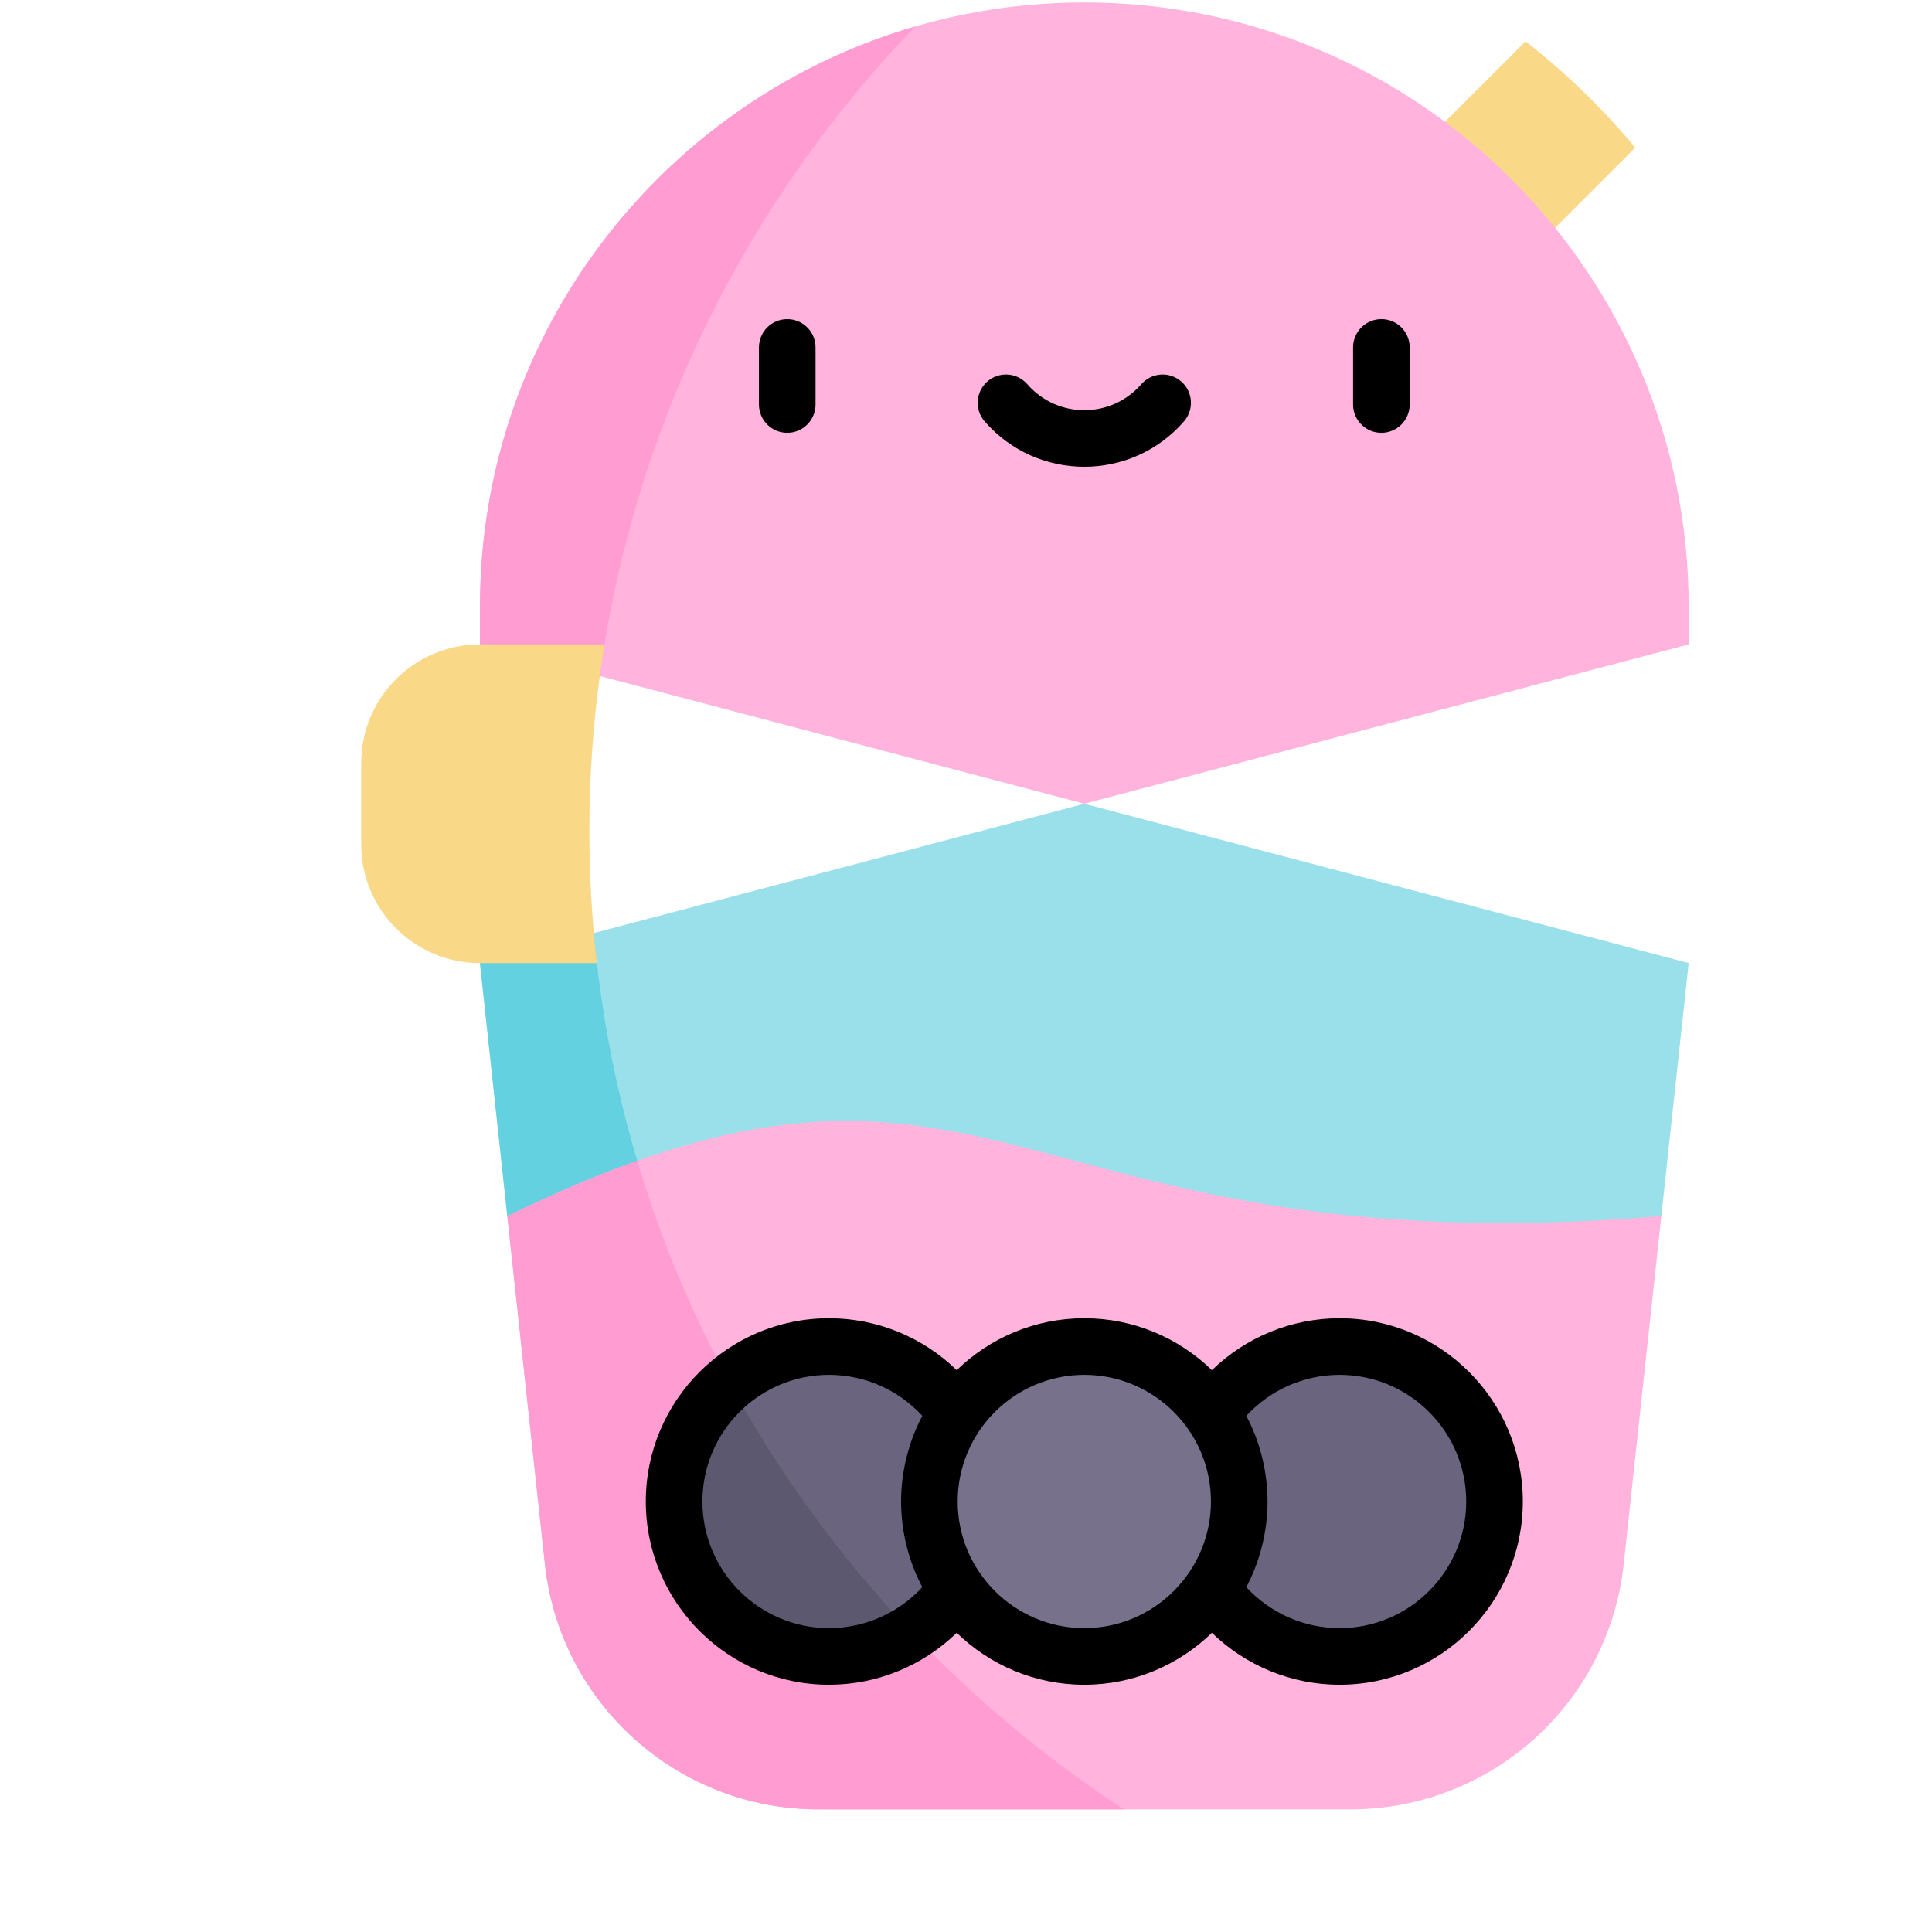 <svg xmlns="http://www.w3.org/2000/svg" id="Capa_1" enable-background="new 0 0 512 512" height="400" viewBox="-50 25 512 512" width="400"><g><g>
<path d="m451.979 7.5h-35.452c-21.796 0-42.287 8.488-57.7 " fill="#f9ed80"/>
<path d="m354.278 35.948-48.296 48.296 28.634 28.633 48.749-48.75c-8.67-10.386-18.422-19.839-29.087-28.179z" fill="#f9d888"/>
<path d="m237.355 25.651c-88.453 0-160.158 71.705-160.158 160.158v9.967l160.158 42.227 160.158-42.227v-9.967c0-88.453-71.705-160.158-160.158-160.158z" fill="#ffb3dd"/>
<path d="m84.442 347.285-7.248-67.057 160.161-42.225 160.161 42.225-7.248 67.057-152.913 45.255z" fill="#9ae0eb"/>
<path d="m192.478 32.033c-66.607 19.406-115.281 80.903-115.281 153.776v9.967l31.753 8.372c8.923-66.168 39.067-125.785 83.528-172.115z" fill="#ff9dd3"/>
<!-- <path d="m397.513 195.776h-320.316c-17.384 0-31.476 14.093-31.476 31.476v21.5c0 17.384 14.092 31.477 31.476 31.477h320.317c17.384 0 31.476-14.093 31.476-31.477v-21.5c0-17.383-14.093-31.476-31.477-31.476z" fill="#f9ed80"/> -->
<path d="m107.384 272.268-30.19 7.959 7.248 67.057 44.171 13.072c-11.232-27.637-18.522-57.222-21.229-88.088z" fill="#64d1e1"/>
<path d="m390.268 347.285-9.961 92.213c-3.999 36.981-35.209 65.002-72.402 65.002h-141.1c-37.193 0-68.403-28.021-72.402-65.002l-9.961-92.213c129.741-63.352 132.029 14.476 305.826 0z" fill="#ffb3dd"/>
<path d="m118.881 332.622c-10.463 3.702-21.849 8.515-34.439 14.663l9.961 92.213c3.999 36.98 35.209 65.002 72.402 65.002h81.042c-61.455-40.232-107.796-100.808-128.966-171.878z" fill="#ff9dd3"/><circle cx="169.705" cy="422.91" fill="#6a647f" r="41.06"/>
<circle cx="305.005" cy="422.91" fill="#6a647f" r="41.06"/><circle cx="237.355" cy="422.91" fill="#77718c" r="41.06"/>
<path d="m143.34 391.439c-8.981 7.532-14.696 18.832-14.696 31.471 0 22.677 18.383 41.061 41.06 41.061 8.055 0 15.562-2.329 21.902-6.336-18.879-19.832-35.145-42.069-48.266-66.196z" fill="#5c586f"/>
<path d="m106.183 245.292c0-16.853 1.386-33.387 4.019-49.515h-33.005c-17.384 0-31.476 14.092-31.476 31.476v21.5c0 17.384 14.092 31.477 31.476 31.477h30.99c-1.309-11.473-2.004-23.125-2.004-34.938z" fill="#f9d888"/></g><g><path d="m166.127 132.204v-15.128c0-4.143-3.358-7.5-7.5-7.5s-7.5 3.357-7.5 7.5v15.128c0 4.142 3.358 7.5 7.5 7.5s7.5-3.358 7.5-7.5z"/><path d="m323.582 132.204v-15.128c0-4.143-3.358-7.5-7.5-7.5s-7.5 3.357-7.5 7.5v15.128c0 4.142 3.358 7.5 7.5 7.5s7.5-3.358 7.5-7.5z"/><path d="m263.765 136.682c2.721-3.123 2.396-7.86-.727-10.582s-7.86-2.396-10.582.727c-7.982 9.161-22.198 9.187-30.204 0-2.722-3.123-7.459-3.447-10.582-.727-3.123 2.722-3.448 7.459-.727 10.582 13.98 16.038 38.859 16.02 52.822 0z"/><path d="m305.005 374.35c-12.754 0-24.851 5.028-33.834 13.758-8.751-8.505-20.679-13.758-33.816-13.758-13.138 0-25.066 5.252-33.817 13.758-8.983-8.73-21.08-13.758-33.834-13.758-26.776 0-48.56 21.784-48.56 48.56s21.784 48.561 48.56 48.561c12.754 0 24.851-5.028 33.834-13.758 8.751 8.505 20.679 13.758 33.816 13.758s25.066-5.253 33.816-13.758c8.983 8.73 21.08 13.758 33.834 13.758 26.776 0 48.56-21.784 48.56-48.561s-21.783-48.56-48.559-48.56zm-135.3 82.121c-18.505 0-33.56-15.055-33.56-33.561 0-18.505 15.055-33.56 33.56-33.56 9.456 0 18.399 3.993 24.715 10.867-3.544 6.679-5.625 14.603-5.625 22.693 0 8.044 2.068 15.997 5.625 22.693-6.316 6.875-15.26 10.868-24.715 10.868zm67.65 0c-18.493 0-33.56-15.048-33.56-33.561 0-18.505 15.088-33.56 33.56-33.56 18.489 0 33.56 15.046 33.56 33.56 0 18.486-15.057 33.561-33.56 33.561zm67.65 0c-9.456 0-18.399-3.993-24.715-10.867 3.646-6.865 5.625-14.841 5.625-22.693 0-7.854-1.967-15.798-5.625-22.693 6.316-6.874 15.259-10.867 24.715-10.867 18.505 0 33.56 15.055 33.56 33.56s-15.055 33.56-33.56 33.56z"/>
</g></g></svg>